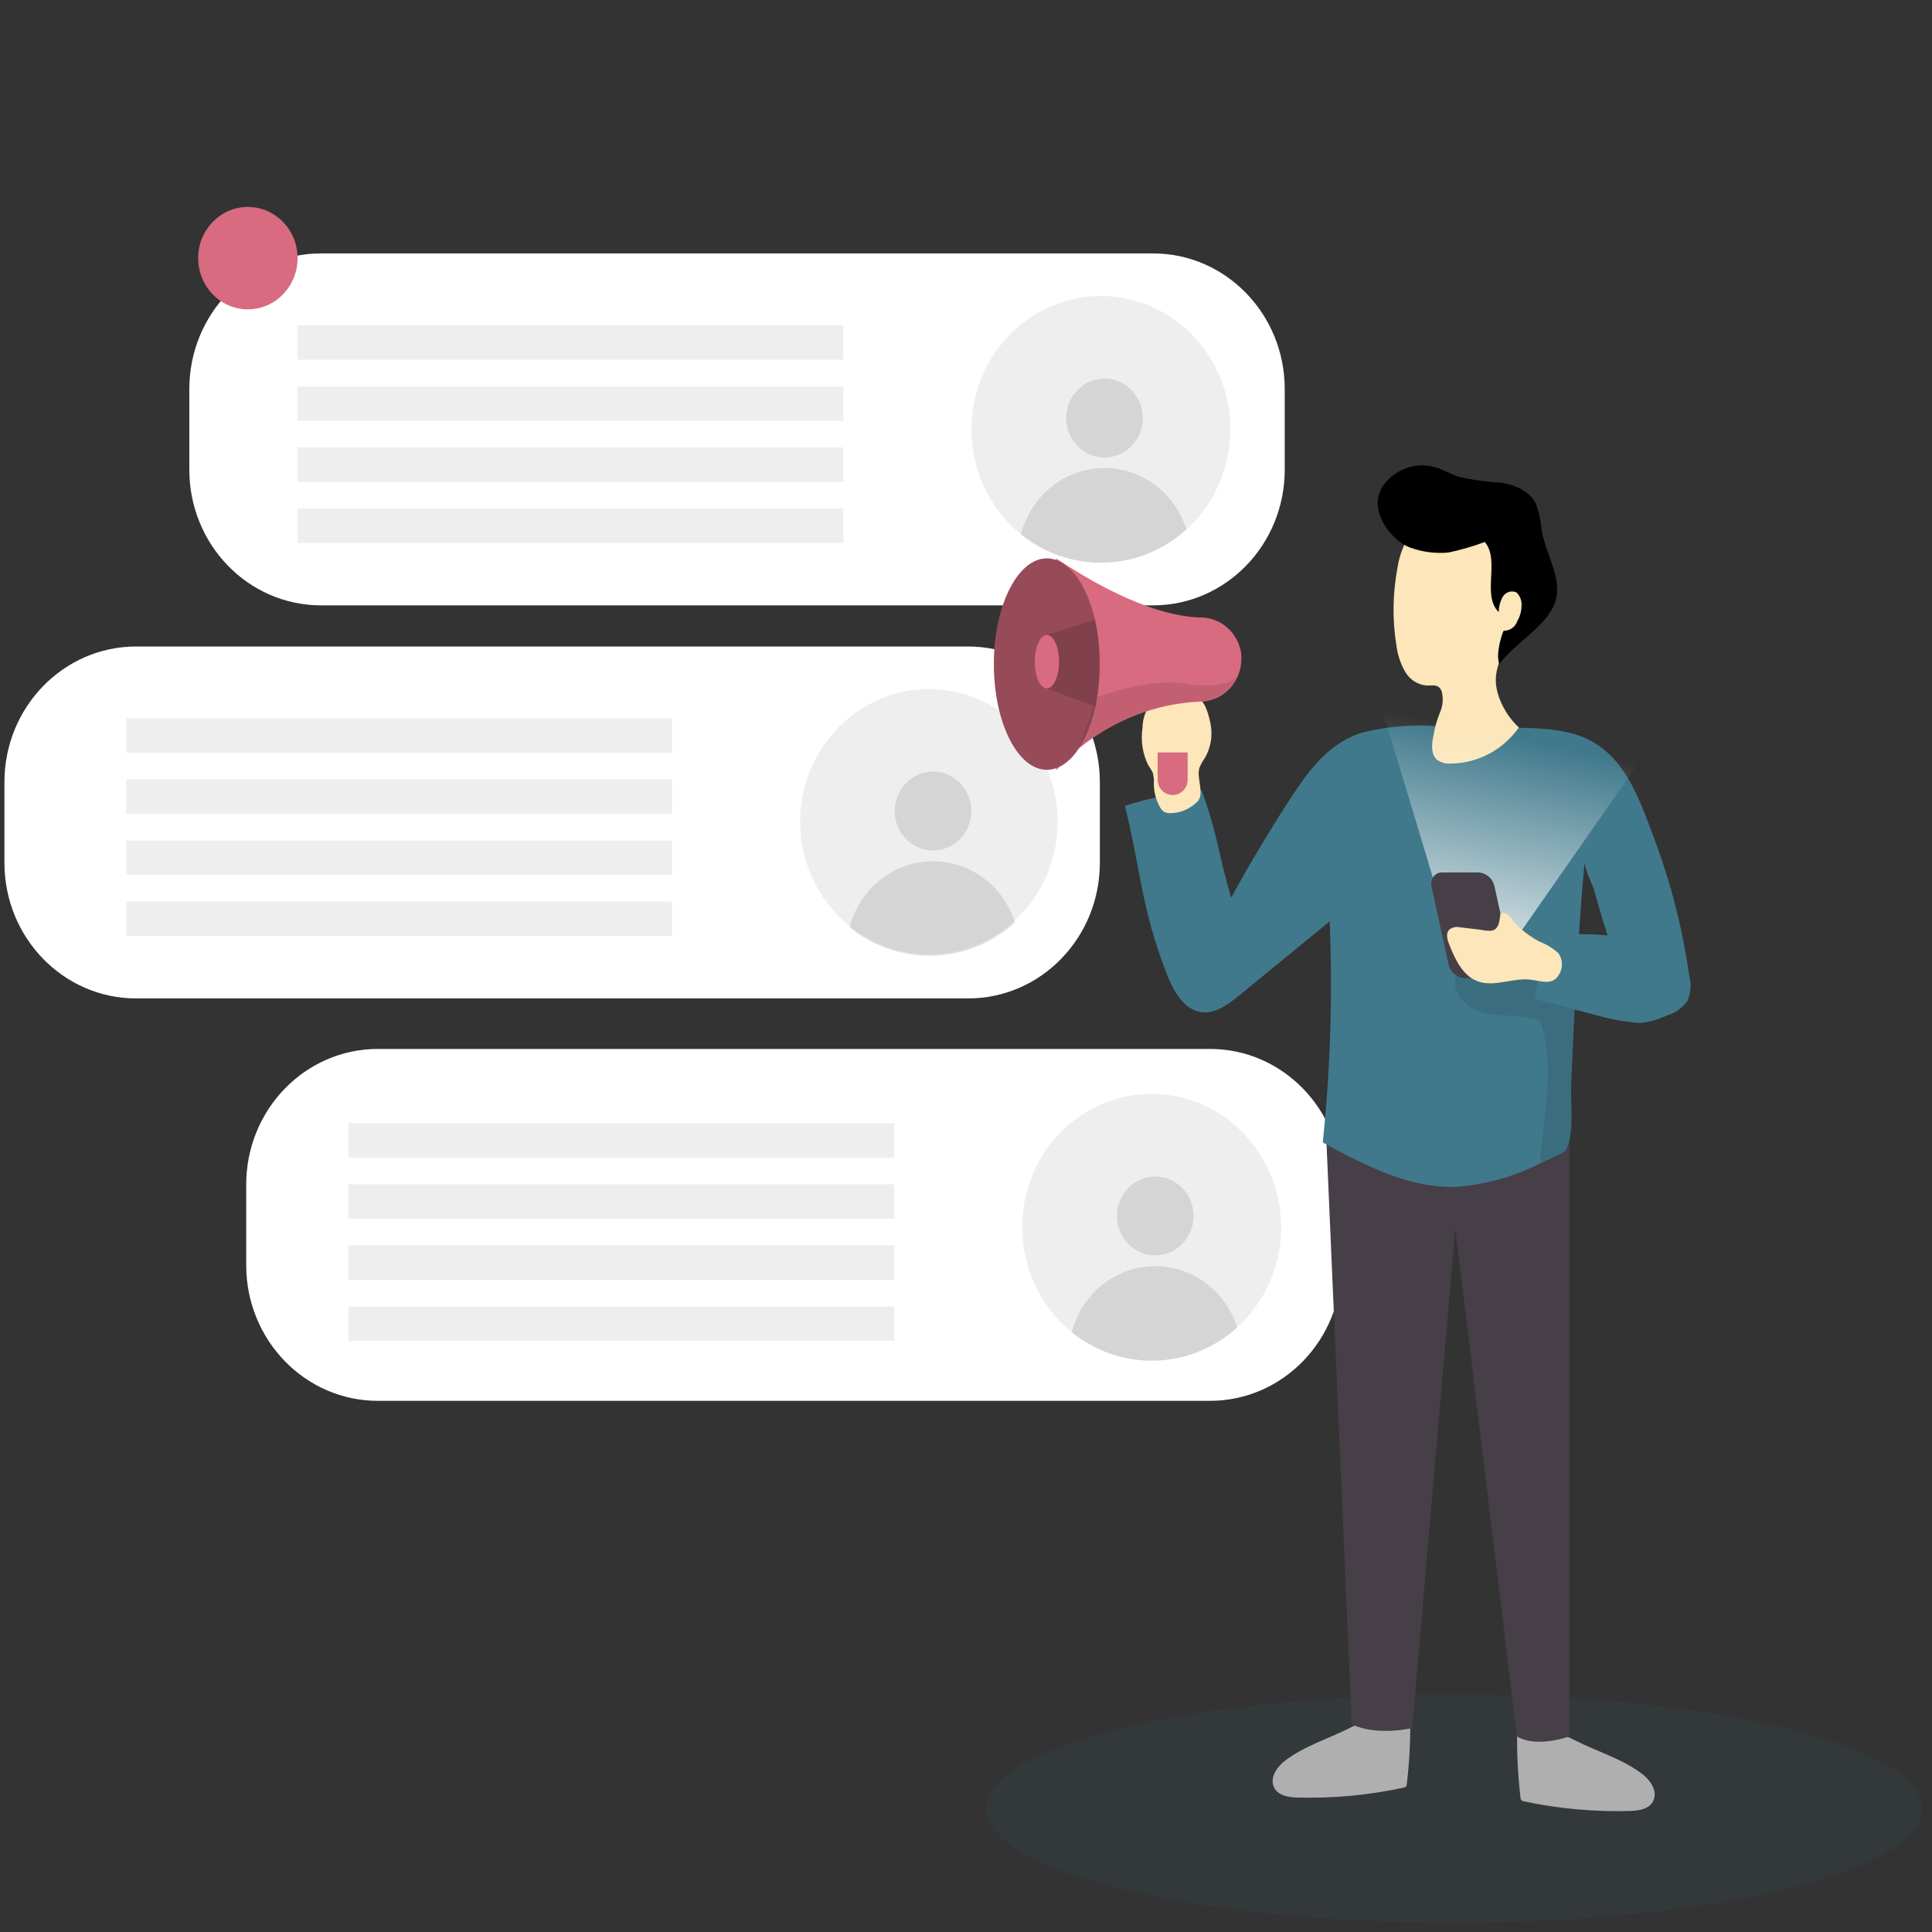 <svg width="200" height="200" viewBox="0 0 200 200" fill="none" xmlns="http://www.w3.org/2000/svg">
<rect x="0" y="0" width="200" height="200" fill="#333333" stroke="none"/>
<path d="M33.23 26.234H119.363C126.892 26.234 132.995 32.521 132.995 40.277V48.623C132.995 56.379 126.892 62.666 119.363 62.666H33.23C25.701 62.666 19.598 56.379 19.598 48.623V40.277C19.598 32.521 25.701 26.234 33.23 26.234Z" fill="white"/>
<path d="M14.091 66.926H100.224C107.753 66.926 113.856 73.213 113.856 80.969V89.315C113.856 97.07 107.753 103.357 100.224 103.357H14.091C6.562 103.357 0.459 97.07 0.459 89.315V80.969C0.459 73.213 6.562 66.926 14.091 66.926Z" fill="white"/>
<path d="M39.12 108.584H125.253C132.782 108.584 138.885 114.871 138.885 122.627V130.973C138.885 138.728 132.782 145.015 125.253 145.015H39.12C31.591 145.015 25.488 138.728 25.488 130.973V122.627C25.488 114.871 31.591 108.584 39.12 108.584Z" fill="white"/>
<path opacity="0.18" d="M105.826 127.053C105.826 129.783 106.611 132.452 108.084 134.722C109.556 136.991 111.649 138.761 114.097 139.805C116.546 140.85 119.24 141.123 121.839 140.591C124.439 140.058 126.826 138.744 128.7 136.813C130.574 134.883 131.85 132.423 132.368 129.746C132.885 127.068 132.619 124.293 131.605 121.771C130.591 119.248 128.873 117.093 126.67 115.576C124.466 114.059 121.875 113.25 119.225 113.25C117.475 113.24 115.74 113.586 114.119 114.267C112.499 114.948 111.024 115.951 109.78 117.219C108.535 118.487 107.546 119.995 106.867 121.657C106.189 123.319 105.835 125.103 105.826 126.906V127.053Z" fill="#A5A5A5"/>
<path opacity="0.34" d="M119.593 129.961C117.403 129.961 115.627 128.132 115.627 125.875C115.627 123.619 117.403 121.789 119.593 121.789C121.784 121.789 123.56 123.619 123.56 125.875C123.56 128.132 121.784 129.961 119.593 129.961Z" fill="#A5A5A5"/>
<path opacity="0.34" d="M110.951 137.911C113.413 139.901 116.473 140.941 119.601 140.85C122.729 140.76 125.727 139.544 128.076 137.415C127.478 135.528 126.303 133.891 124.727 132.749C123.152 131.606 121.26 131.019 119.334 131.075C117.408 131.131 115.551 131.827 114.04 133.059C112.529 134.291 111.446 135.993 110.951 137.911V137.911Z" fill="#A5A5A5"/>
<path opacity="0.18" d="M36.064 116.277H92.566V119.838H36.064V116.277Z" fill="#A5A5A5"/>
<path opacity="0.18" d="M36.064 122.599H92.566V126.16H36.064V122.599Z" fill="#A5A5A5"/>
<path opacity="0.18" d="M36.064 128.921H92.566V132.482H36.064V128.921Z" fill="#A5A5A5"/>
<path opacity="0.18" d="M36.064 135.243H92.566V138.804H36.064V135.243Z" fill="#A5A5A5"/>
<path opacity="0.18" d="M82.836 85.137C82.855 88.772 84.272 92.251 86.777 94.811C89.283 97.371 92.671 98.803 96.2 98.793C99.728 98.783 103.109 97.332 105.601 94.759C108.093 92.185 109.492 88.698 109.492 85.064C109.492 81.428 108.093 77.942 105.601 75.368C103.109 72.794 99.728 71.344 96.2 71.334C92.671 71.324 89.283 72.756 86.777 75.316C84.272 77.876 82.855 81.355 82.836 84.99V85.137Z" fill="#A5A5A5"/>
<path opacity="0.34" d="M96.585 88.045C94.395 88.045 92.619 86.216 92.619 83.959C92.619 81.703 94.395 79.874 96.585 79.874C98.776 79.874 100.552 81.703 100.552 83.959C100.552 86.216 98.776 88.045 96.585 88.045Z" fill="#A5A5A5"/>
<path opacity="0.34" d="M87.95 95.996C90.412 97.986 93.472 99.025 96.6 98.935C99.728 98.844 102.726 97.628 105.075 95.499C104.477 93.612 103.302 91.976 101.726 90.833C100.151 89.691 98.259 89.103 96.333 89.159C94.407 89.215 92.55 89.911 91.039 91.143C89.528 92.375 88.445 94.077 87.95 95.996V95.996Z" fill="#A5A5A5"/>
<path opacity="0.18" d="M13.063 74.361H69.565V77.923H13.063V74.361Z" fill="#A5A5A5"/>
<path opacity="0.18" d="M13.063 80.683H69.565V84.245H13.063V80.683Z" fill="#A5A5A5"/>
<path opacity="0.18" d="M13.063 87.005H69.565V90.566H13.063V87.005Z" fill="#A5A5A5"/>
<path opacity="0.18" d="M13.063 93.327H69.565V96.888H13.063V93.327Z" fill="#A5A5A5"/>
<path opacity="0.18" d="M100.564 44.445C100.564 47.175 101.35 49.844 102.822 52.114C104.295 54.384 106.387 56.153 108.836 57.198C111.284 58.242 113.978 58.516 116.578 57.983C119.177 57.451 121.565 56.136 123.439 54.206C125.313 52.275 126.589 49.816 127.106 47.138C127.623 44.461 127.357 41.685 126.343 39.163C125.329 36.641 123.612 34.485 121.408 32.968C119.204 31.452 116.614 30.642 113.964 30.642C110.41 30.642 107.001 32.096 104.489 34.685C101.976 37.274 100.564 40.785 100.564 44.445Z" fill="#A5A5A5"/>
<path opacity="0.34" d="M114.339 47.362C112.149 47.362 110.373 45.533 110.373 43.277C110.373 41.02 112.149 39.191 114.339 39.191C116.53 39.191 118.306 41.02 118.306 43.277C118.306 45.533 116.53 47.362 114.339 47.362Z" fill="#A5A5A5"/>
<path opacity="0.34" d="M105.689 55.313C108.152 57.304 111.214 58.344 114.344 58.251C117.474 58.159 120.474 56.94 122.822 54.807C122.225 52.917 121.05 51.277 119.473 50.132C117.895 48.987 116 48.399 114.072 48.456C112.143 48.513 110.284 49.212 108.773 50.448C107.262 51.684 106.18 53.391 105.689 55.313V55.313Z" fill="#A5A5A5"/>
<path opacity="0.18" d="M30.802 33.679H87.304V37.24H30.802V33.679Z" fill="#A5A5A5"/>
<path opacity="0.18" d="M30.802 40.001H87.304V43.562H30.802V40.001Z" fill="#A5A5A5"/>
<path opacity="0.18" d="M30.802 46.313H87.304V49.875H30.802V46.313Z" fill="#A5A5A5"/>
<path opacity="0.18" d="M30.802 52.635H87.304V56.197H30.802V52.635Z" fill="#A5A5A5"/>
<path d="M25.659 32.023C22.817 32.023 20.514 29.649 20.514 26.722C20.514 23.795 22.817 21.422 25.659 21.422C28.501 21.422 30.805 23.795 30.805 26.722C30.805 29.649 28.501 32.023 25.659 32.023Z" fill="#D86B7F"/>
<path opacity="0.18" d="M150.523 199.032C123.772 199.032 102.086 193.748 102.086 187.229C102.086 180.71 123.772 175.426 150.523 175.426C177.275 175.426 198.961 180.71 198.961 187.229C198.961 193.748 177.275 199.032 150.523 199.032Z" fill="#40798C" fill-opacity="0.5"/>
<path d="M170.096 183.719C170.891 184.345 171.588 185.421 171.168 186.369C170.748 187.317 169.613 187.446 168.649 187.473C165 187.571 161.352 187.238 157.777 186.48C157.671 186.47 157.57 186.424 157.491 186.351C157.419 186.257 157.384 186.139 157.393 186.019C157.128 183.729 157.014 181.424 157.053 179.118C159.019 178.547 161.297 179.237 163.056 180.167C165.317 181.317 168.086 182.118 170.096 183.719Z" fill="#AFAFAF"/>
<path d="M132.946 182.329C132.151 182.964 131.445 184.041 131.865 184.98C132.285 185.918 133.429 186.065 134.393 186.084C138.043 186.177 141.692 185.834 145.265 185.062C145.371 185.053 145.472 185.007 145.551 184.934C145.615 184.836 145.647 184.72 145.64 184.602C145.914 182.313 146.027 180.007 145.98 177.701C144.014 177.121 141.736 177.82 139.977 178.75C137.716 179.937 134.956 180.737 132.946 182.329Z" fill="#AFAFAF"/>
<path d="M162.463 117.316V179.753C162.463 179.753 159.086 180.995 157.032 179.753L150.653 127.153L146.187 178.888C146.187 178.888 142.613 179.753 139.933 178.511L137.254 116.856C137.254 116.856 153.083 113.184 162.463 117.316Z" fill="#473F47"/>
<path d="M116.457 83.416C118.164 90.474 118.137 93.924 120.736 100.688C121.433 102.528 122.523 104.553 124.399 104.783C125.828 104.958 127.141 103.973 128.276 103.053C131.391 100.495 134.514 97.937 137.647 95.378C137.963 103.015 137.724 110.665 136.932 118.264C141.256 120.611 145.812 123.012 150.698 122.865C153.769 122.641 156.767 121.8 159.524 120.39C160.194 120.095 160.846 119.792 161.498 119.47C161.736 119.387 161.944 119.233 162.097 119.028C162.99 117.592 162.57 113.985 162.642 112.283C162.749 109.688 162.874 107.083 162.999 104.479C163.053 103.559 163.097 102.703 163.16 101.811C163.383 97.587 163.642 93.382 164.053 89.158C163.982 89.885 164.687 91.191 164.946 91.918C165.277 93.059 165.607 94.219 165.947 95.369C166.311 96.416 166.609 97.485 166.84 98.572C167.037 99.887 166.42 101.148 166.501 102.501C166.506 103.066 166.638 103.622 166.886 104.127C167.134 104.631 167.491 105.07 167.93 105.409C169.315 106.329 171.128 105.758 172.638 105.096C173.482 104.839 174.216 104.294 174.719 103.55C175.048 102.706 175.095 101.774 174.853 100.9C174.154 96.004 172.916 91.207 171.164 86.6C169.654 82.569 168.171 78.17 164.017 76.367C161.865 75.447 159.301 75.382 156.996 75.336L148.885 75.171C146.311 74.984 143.725 75.191 141.211 75.787C137.915 76.707 135.851 79.247 133.984 82.054C131.662 85.575 129.482 89.201 127.445 92.931C125.998 87.971 126.15 86.692 124.399 81.842C121.704 82.066 119.041 82.593 116.457 83.416Z" fill="#40798C"/>
<path d="M151.046 103.145C151.494 103.752 152.075 104.242 152.74 104.576C153.406 104.91 154.138 105.079 154.878 105.068C156.074 105.113 157.267 105.221 158.452 105.39C158.778 105.426 159.088 105.557 159.345 105.768C159.53 106.002 159.656 106.281 159.711 106.577C160.828 110.875 159.81 115.411 159.452 119.838C159.416 120.02 159.435 120.209 159.506 120.381C160.176 120.086 160.828 119.782 161.48 119.46C161.718 119.378 161.926 119.224 162.079 119.019C162.972 117.583 162.552 113.976 162.623 112.274C162.731 109.679 162.856 107.074 162.981 104.47C163.034 103.55 163.079 102.694 163.142 101.802C162.936 101.746 162.722 101.709 162.516 101.673L156.754 100.66C155.334 100.403 153.181 99.538 151.761 100.09C150.34 100.642 150.385 102.05 151.046 103.145Z" fill="url(#paint0_linear)" fill-opacity="0.15"/>
<path d="M157.234 75.309C155.877 74.076 154.626 71.802 154.876 69.87C155.126 67.938 156.493 65.904 157.288 64.073C157.69 63.153 158.092 62.021 157.61 61.119C157.321 60.716 156.995 60.343 156.636 60.005C155.814 59.085 155.591 57.742 155.046 56.61C154.608 55.73 153.964 54.977 153.171 54.419C152.378 53.861 151.463 53.517 150.508 53.417C149.55 53.345 148.592 53.539 147.732 53.98C146.873 54.42 146.144 55.09 145.621 55.92C145.14 56.807 144.816 57.776 144.666 58.782C144.16 61.459 144.126 64.208 144.567 66.898C144.693 67.83 144.996 68.728 145.461 69.539C145.693 69.941 146.016 70.28 146.401 70.528C146.786 70.776 147.223 70.926 147.676 70.965C148.149 70.965 148.694 70.855 149.025 71.195C149.175 71.363 149.269 71.576 149.293 71.802C149.417 72.458 149.339 73.137 149.07 73.744C148.754 74.512 148.527 75.315 148.391 76.137C148.212 77.011 148.096 78.06 148.748 78.64C149.157 78.936 149.652 79.079 150.15 79.045C151.533 79.037 152.894 78.695 154.124 78.046C155.355 77.397 156.42 76.459 157.234 75.309Z" fill="#FCE6BA"/>
<path d="M148.32 90.805L142.209 70.551L170.456 77.775L154.993 99.952L148.32 90.805Z" fill="url(#paint1_linear)"/>
<path d="M142.693 51.374C142.861 50.745 143.188 50.173 143.64 49.717C144.273 49.062 145.062 48.592 145.928 48.355C146.795 48.117 147.707 48.12 148.571 48.365C149.393 48.604 150.153 49.064 150.966 49.349C152.393 49.68 153.846 49.883 155.307 49.957C156.754 50.168 158.3 50.776 158.979 52.11C159.324 53.039 159.535 54.016 159.604 55.009C160.086 57.539 161.846 60.051 160.944 62.462C160.042 64.873 156.62 66.723 155.218 68.747C154.86 67.882 155.289 66.152 155.655 65.287C155.962 65.303 156.266 65.215 156.52 65.037C156.775 64.86 156.967 64.602 157.067 64.303C157.339 63.845 157.49 63.321 157.505 62.784C157.537 62.517 157.506 62.246 157.416 61.993C157.326 61.74 157.179 61.513 156.986 61.33C156.74 61.214 156.461 61.194 156.202 61.273C155.942 61.353 155.719 61.527 155.575 61.763C155.301 62.25 155.153 62.801 155.146 63.364C153.36 61.606 155.316 58.045 153.708 56.104C152.477 56.565 151.214 56.931 149.929 57.199C148.571 57.322 147.202 57.139 145.918 56.665C144.105 55.947 142.211 53.453 142.693 51.374Z" fill="black"/>
<path d="M171.199 98.139C172.042 98.499 172.769 99.095 173.299 99.86C173.605 100.395 173.772 101.002 173.783 101.623C173.794 102.243 173.648 102.857 173.361 103.403C173.063 103.941 172.663 104.411 172.184 104.786C171.705 105.161 171.157 105.432 170.574 105.583C168.895 106.044 167.117 105.583 165.429 105.142L159.399 103.541C159.237 103.515 159.087 103.438 158.97 103.32C158.917 103.213 158.89 103.095 158.89 102.975C158.89 102.855 158.917 102.737 158.97 102.63C159.354 101.12 159.604 99.483 160.131 98.028C160.605 96.74 161.167 96.749 162.49 96.713C165.384 96.657 168.537 96.795 171.199 98.139Z" fill="#40798C"/>
<path d="M121.18 84.179C120.925 84.196 120.67 84.136 120.448 84.004C120.288 83.881 120.159 83.721 120.073 83.535C119.671 82.818 119.456 82.007 119.447 81.18C119.476 80.777 119.437 80.372 119.331 79.983C119.21 79.729 119.063 79.489 118.893 79.265C118.278 78.056 118.062 76.674 118.277 75.327C118.278 74.813 118.375 74.303 118.563 73.827C118.743 73.469 118.996 73.154 119.304 72.905C119.612 72.656 119.969 72.478 120.35 72.382C121.112 72.191 121.897 72.113 122.681 72.152C123.187 72.106 123.696 72.188 124.164 72.391C124.843 72.741 125.2 74.315 125.334 75.042C125.545 76.239 125.319 77.474 124.7 78.511C124.497 78.798 124.323 79.107 124.182 79.431C123.807 80.48 124.691 81.98 124.039 82.891C123.669 83.29 123.226 83.61 122.735 83.831C122.245 84.052 121.716 84.171 121.18 84.179Z" fill="#FCE6BA"/>
<path d="M109.339 57.815V79.735C110.052 78.906 110.838 78.148 111.689 77.471C115.281 74.526 119.688 72.831 124.276 72.631C125.086 72.616 125.877 72.367 126.556 71.911C127.235 71.456 127.776 70.812 128.117 70.054V70.054C128.447 69.286 128.574 68.441 128.483 67.606C128.32 66.553 127.789 65.597 126.989 64.919C126.19 64.241 125.177 63.887 124.142 63.925C121.73 63.824 116.995 62.904 109.339 57.815Z" fill="#D86B7F"/>
<path d="M108.371 79.689C105.342 79.689 102.887 74.79 102.887 68.747C102.887 62.705 105.342 57.806 108.371 57.806C111.401 57.806 113.856 62.705 113.856 68.747C113.856 74.79 111.401 79.689 108.371 79.689Z" fill="#D86B7F"/>
<path d="M108.371 79.689C105.342 79.689 102.887 74.79 102.887 68.747C102.887 62.705 105.342 57.806 108.371 57.806C111.401 57.806 113.856 62.705 113.856 68.747C113.856 74.79 111.401 79.689 108.371 79.689Z" fill="url(#paint2_linear)" fill-opacity="0.3"/>
<path d="M113.341 64.137L108.366 65.738V71.26L113.386 73.155C113.973 70.178 113.958 67.108 113.341 64.137Z" fill="url(#paint3_linear)" fill-opacity="0.15"/>
<path d="M122.938 77.894H119.839V80.701C119.839 81.126 120.002 81.533 120.294 81.833C120.585 82.133 120.981 82.302 121.393 82.302C121.805 82.302 122.201 82.133 122.492 81.833C122.784 81.533 122.947 81.126 122.947 80.701V77.894H122.938Z" fill="#D86B7F"/>
<path d="M108.374 71.26C107.679 71.26 107.115 70.024 107.115 68.499C107.115 66.974 107.679 65.738 108.374 65.738C109.07 65.738 109.634 66.974 109.634 68.499C109.634 70.024 109.07 71.26 108.374 71.26Z" fill="#D86B7F"/>
<path d="M111.698 77.425C115.291 74.48 119.698 72.785 124.285 72.585C125.095 72.57 125.886 72.321 126.565 71.865C127.244 71.41 127.785 70.766 128.126 70.008C128.01 70.137 126.679 71.444 122.936 70.79C119.005 70.1 113.574 72.152 113.574 72.152L111.698 77.425Z" fill="url(#paint4_linear)" fill-opacity="0.1"/>
<path d="M151.621 101.258H155.391C155.529 101.265 155.667 101.243 155.798 101.194C155.928 101.145 156.047 101.07 156.149 100.973C156.251 100.877 156.334 100.76 156.392 100.631C156.451 100.501 156.484 100.361 156.489 100.219C156.511 100.097 156.511 99.972 156.489 99.851L154.703 91.725C154.612 91.335 154.399 90.986 154.097 90.732C153.796 90.478 153.422 90.332 153.032 90.317H149.272C149.132 90.312 148.993 90.336 148.862 90.386C148.731 90.437 148.611 90.513 148.509 90.612C148.407 90.71 148.325 90.828 148.267 90.959C148.209 91.09 148.177 91.232 148.173 91.375C148.155 91.491 148.155 91.609 148.173 91.725L149.959 99.851C150.05 100.239 150.262 100.587 150.561 100.841C150.861 101.095 151.233 101.242 151.621 101.258V101.258Z" fill="#473F47"/>
<path d="M156.685 95.378C156.57 95.186 156.438 95.004 156.292 94.835C156.092 94.624 155.82 94.502 155.533 94.495C155.503 94.492 155.472 94.496 155.443 94.505C155.414 94.515 155.387 94.53 155.363 94.55C155.338 94.593 155.32 94.639 155.31 94.688C155.265 94.955 155.247 95.222 155.185 95.48C155.134 95.745 155.003 95.987 154.81 96.17C154.408 96.51 153.63 96.289 153.166 96.234L151.201 96.004C151.001 95.95 150.793 95.942 150.59 95.982C150.387 96.022 150.196 96.108 150.03 96.234C149.646 96.621 149.816 97.274 150.03 97.789C150.629 99.317 151.415 100.982 152.916 101.562C154.702 102.262 156.703 101.13 158.588 101.433C159.642 101.599 160.813 102.013 161.438 100.808C161.621 100.48 161.708 100.106 161.689 99.728C161.67 99.351 161.545 98.988 161.331 98.682C160.752 98.156 160.082 97.747 159.357 97.476C158.748 97.146 158.171 96.758 157.632 96.317C157.349 96.09 157.083 95.841 156.837 95.572L156.685 95.378Z" fill="#FCE6BA"/>
<defs>
<linearGradient id="paint0_linear" x1="-1000.64" y1="-3365.33" x2="-1824.48" y2="-3067.21" gradientUnits="userSpaceOnUse">
<stop offset="0.01"/>
<stop offset="0.08" stop-opacity="0.69"/>
<stop offset="0.21" stop-opacity="0.32"/>
<stop offset="1" stop-opacity="0"/>
</linearGradient>
<linearGradient id="paint1_linear" x1="150.616" y1="103.651" x2="156.261" y2="76.256" gradientUnits="userSpaceOnUse">
<stop offset="0.01" stop-color="white"/>
<stop offset="1" stop-color="white" stop-opacity="0"/>
</linearGradient>
<linearGradient id="paint2_linear" x1="-1519.77" y1="-4397.51" x2="-2430.13" y2="-4178.19" gradientUnits="userSpaceOnUse">
<stop offset="0.01"/>
<stop offset="0.08" stop-opacity="0.69"/>
<stop offset="0.21" stop-opacity="0.32"/>
<stop offset="1" stop-opacity="0"/>
</linearGradient>
<linearGradient id="paint3_linear" x1="-681.479" y1="-1735.91" x2="-1064.44" y2="-1654.13" gradientUnits="userSpaceOnUse">
<stop offset="0.01"/>
<stop offset="0.08" stop-opacity="0.69"/>
<stop offset="0.21" stop-opacity="0.32"/>
<stop offset="1" stop-opacity="0"/>
</linearGradient>
<linearGradient id="paint4_linear" x1="-2512.34" y1="-1217.45" x2="-2510.46" y2="-1457.67" gradientUnits="userSpaceOnUse">
<stop offset="0.01"/>
<stop offset="0.08" stop-opacity="0.69"/>
<stop offset="0.21" stop-opacity="0.32"/>
<stop offset="1" stop-opacity="0"/>
</linearGradient>
</defs>
</svg>
